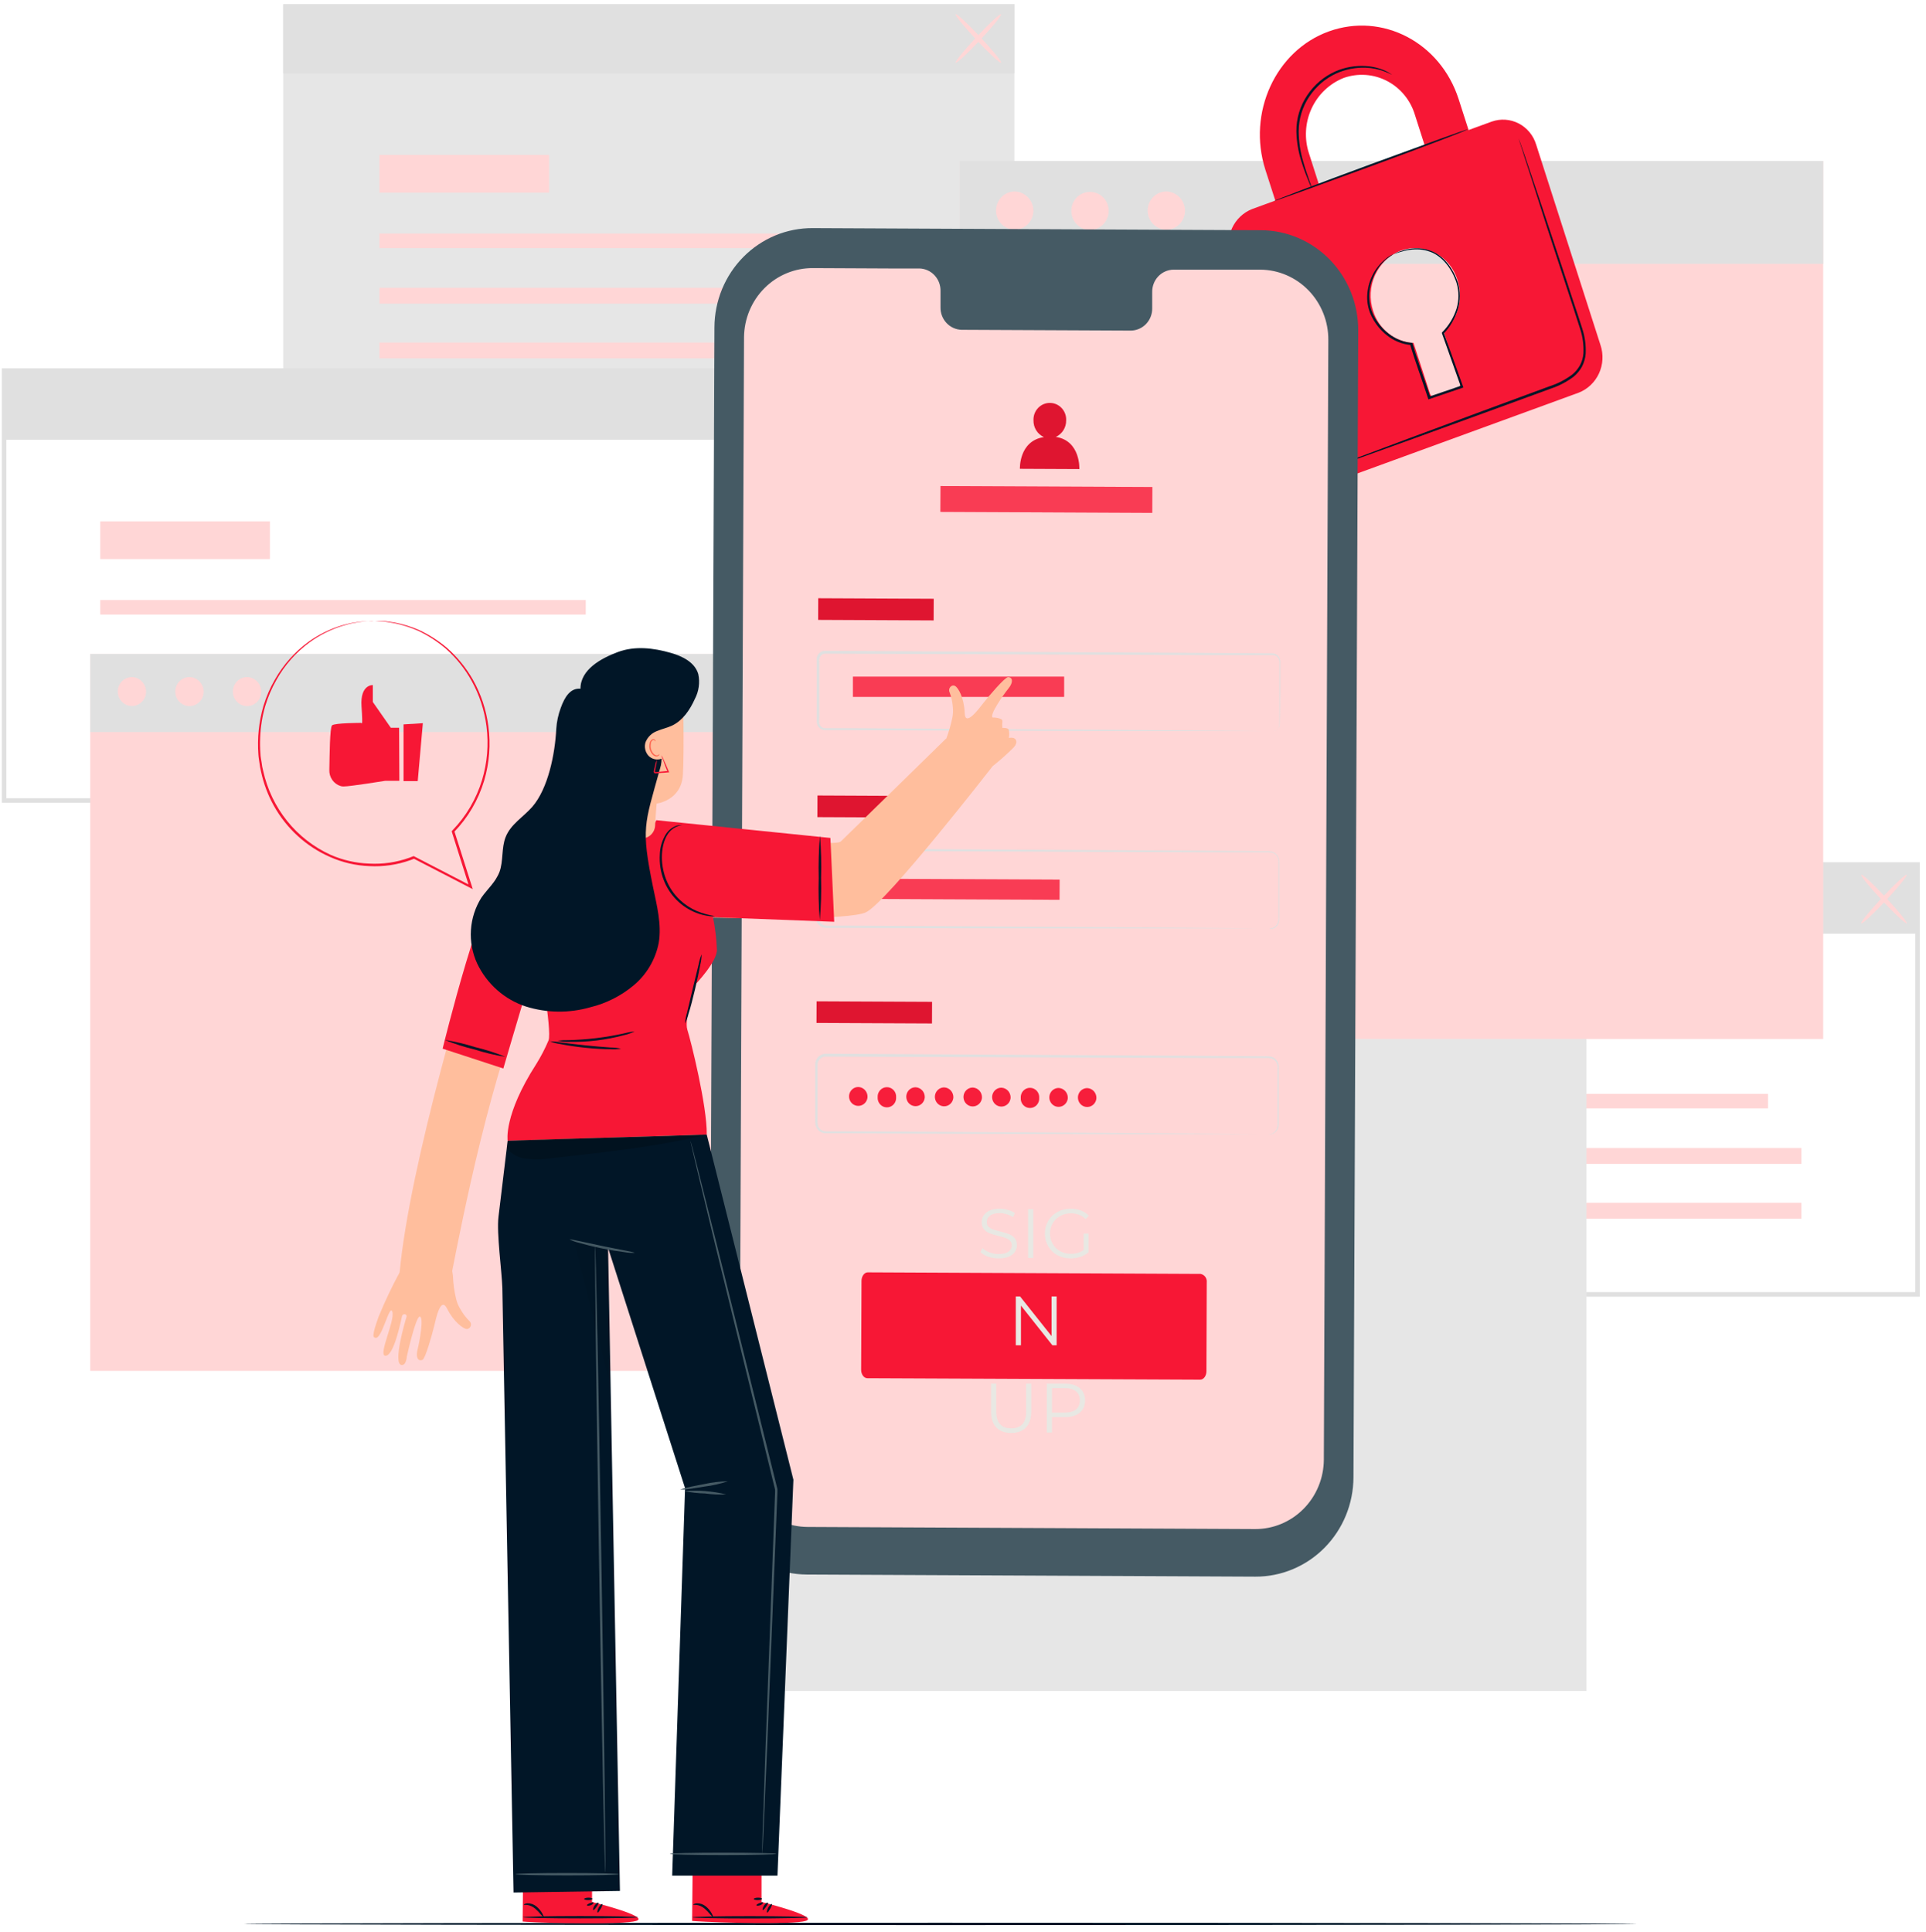 <svg width="331" height="332" viewBox="0 0 331 332" fill="none" xmlns="http://www.w3.org/2000/svg">
<path d="M329.93 222.863H203.479V148.194H329.93V222.863ZM204.251 222.076H329.158V148.981H204.251V222.076Z" fill="#E0E0E0"/>
<path d="M303.842 188.009H220.414V190.504H303.842V188.009Z" fill="#FFD6D6"/>
<path d="M309.591 197.315H220.414V200.039H309.591V197.315Z" fill="#FFD6D6"/>
<path d="M309.591 206.731H220.414V209.455H309.591V206.731Z" fill="#FFD6D6"/>
<path d="M249.571 174.49H220.414V180.97H249.571V174.49Z" fill="#FFD6D6"/>
<path d="M329.543 148.588H203.888V160.476H329.543V148.588Z" fill="#E0E0E0"/>
<path d="M319.875 158.697C319.713 158.539 321.334 156.548 323.486 154.249C325.639 151.95 327.529 150.21 327.684 150.359C327.838 150.509 326.225 152.509 324.073 154.816C321.92 157.122 320.03 158.854 319.875 158.697Z" fill="#FFD6D6"/>
<path d="M327.699 158.697C327.545 158.854 325.662 157.122 323.502 154.816C321.342 152.509 319.729 150.517 319.891 150.359C320.053 150.202 321.928 151.934 324.088 154.249C326.249 156.563 327.846 158.539 327.699 158.697Z" fill="#FFD6D6"/>
<path d="M174.329 0.722H48.674V74.612H174.329V0.722Z" fill="#E6E6E6"/>
<path d="M148.636 40.151H65.208V42.647H148.636V40.151Z" fill="#FFD6D6"/>
<path d="M154.384 49.457H65.208V52.181H154.384V49.457Z" fill="#FFD6D6"/>
<path d="M154.384 58.873H65.208V61.597H154.384V58.873Z" fill="#FFD6D6"/>
<path d="M94.365 26.633H65.208V33.112H94.365V26.633Z" fill="#FFD6D6"/>
<path d="M174.329 0.722H48.674V12.611H174.329V0.722Z" fill="#E0E0E0"/>
<path d="M164.238 10.776C164.076 10.627 165.696 8.627 167.849 6.328C170.001 4.029 171.892 2.289 172.046 2.446C172.2 2.604 170.588 4.596 168.435 6.895C166.282 9.194 164.392 10.918 164.238 10.776Z" fill="#FFD6D6"/>
<path d="M172.046 10.776C171.892 10.934 170.009 9.202 167.849 6.895C165.688 4.588 164.076 2.604 164.238 2.446C164.4 2.289 166.275 4.021 168.435 6.328C170.595 8.635 172.208 10.627 172.046 10.776Z" fill="#FFD6D6"/>
<path d="M126.74 137.983H0.312V63.306H126.74V137.983ZM1.084 137.195H125.968V64.093H1.084V137.195Z" fill="#E0E0E0"/>
<path d="M100.661 103.128H17.232V105.624H100.661V103.128Z" fill="#FFD6D6"/>
<path d="M106.409 112.434H17.232V115.158H106.409V112.434Z" fill="#FFD6D6"/>
<path d="M106.409 121.851H17.232V124.575H106.409V121.851Z" fill="#FFD6D6"/>
<path d="M46.389 89.61H17.232V96.09H46.389V89.61Z" fill="#FFD6D6"/>
<path d="M126.354 63.7H0.698V75.588H126.354V63.7Z" fill="#E0E0E0"/>
<path d="M272.649 155.091H124.278V290.635H272.649V155.091Z" fill="#E6E6E6"/>
<path d="M131.739 112.395H15.512V235.617H131.739V112.395Z" fill="#FFD6D6"/>
<path d="M131.739 112.395H15.512V125.819H131.739V112.395Z" fill="#E0E0E0"/>
<path d="M25.11 118.969C25.089 119.456 24.928 119.926 24.648 120.32C24.367 120.714 23.98 121.016 23.533 121.188C23.086 121.359 22.599 121.393 22.134 121.285C21.668 121.177 21.244 120.932 20.913 120.58C20.583 120.228 20.361 119.784 20.276 119.305C20.19 118.826 20.244 118.331 20.432 117.883C20.619 117.435 20.931 117.053 21.329 116.784C21.728 116.515 22.195 116.371 22.672 116.371C23.332 116.387 23.959 116.67 24.416 117.157C24.873 117.644 25.123 118.295 25.11 118.969Z" fill="#FFD6D6"/>
<path d="M35.01 118.969C34.99 119.458 34.83 119.93 34.549 120.327C34.268 120.724 33.879 121.028 33.431 121.201C32.982 121.374 32.493 121.409 32.025 121.301C31.558 121.192 31.131 120.946 30.799 120.593C30.468 120.239 30.245 119.794 30.159 119.312C30.074 118.831 30.129 118.334 30.318 117.884C30.507 117.434 30.821 117.051 31.222 116.782C31.622 116.513 32.092 116.37 32.572 116.371C33.232 116.387 33.859 116.67 34.316 117.157C34.773 117.644 35.022 118.295 35.01 118.969Z" fill="#FFD6D6"/>
<path d="M44.909 118.969C44.889 119.458 44.729 119.93 44.449 120.327C44.168 120.724 43.779 121.028 43.33 121.201C42.881 121.374 42.393 121.409 41.925 121.301C41.457 121.192 41.031 120.946 40.699 120.593C40.367 120.239 40.145 119.794 40.059 119.312C39.973 118.831 40.028 118.334 40.217 117.884C40.406 117.434 40.72 117.051 41.121 116.782C41.522 116.513 41.991 116.37 42.471 116.371C43.131 116.387 43.758 116.67 44.215 117.157C44.672 117.644 44.922 118.295 44.909 118.969Z" fill="#FFD6D6"/>
<path d="M313.333 27.672H164.963V178.569H313.333V27.672Z" fill="#FFD6D6"/>
<path d="M313.333 27.672H164.963V45.347H313.333V27.672Z" fill="#E0E0E0"/>
<path d="M177.601 36.333C177.574 36.975 177.362 37.595 176.992 38.116C176.623 38.637 176.111 39.036 175.521 39.263C174.932 39.49 174.29 39.535 173.675 39.393C173.06 39.25 172.5 38.927 172.064 38.463C171.628 37.998 171.335 37.414 171.221 36.781C171.108 36.148 171.179 35.496 171.426 34.904C171.674 34.312 172.085 33.808 172.611 33.453C173.137 33.098 173.753 32.908 174.383 32.908C175.254 32.928 176.082 33.3 176.685 33.942C177.288 34.584 177.617 35.444 177.601 36.333Z" fill="#FFD6D6"/>
<path d="M189.692 34.018C190.119 34.492 190.401 35.084 190.501 35.72C190.602 36.356 190.516 37.008 190.256 37.595C189.996 38.182 189.572 38.678 189.037 39.021C188.503 39.364 187.881 39.539 187.25 39.524C186.618 39.509 186.005 39.305 185.487 38.937C184.969 38.569 184.568 38.053 184.335 37.454C184.102 36.856 184.046 36.2 184.176 35.569C184.305 34.939 184.613 34.361 185.062 33.908C185.691 33.297 186.531 32.966 187.399 32.986C188.267 33.007 189.091 33.378 189.692 34.018Z" fill="#FFD6D6"/>
<path d="M203.664 36.333C203.637 36.975 203.425 37.595 203.056 38.116C202.686 38.637 202.175 39.036 201.585 39.263C200.995 39.49 200.353 39.535 199.738 39.393C199.124 39.25 198.563 38.927 198.127 38.463C197.691 37.998 197.398 37.414 197.285 36.781C197.172 36.148 197.243 35.496 197.49 34.904C197.737 34.312 198.149 33.808 198.675 33.453C199.2 33.098 199.817 32.908 200.447 32.908C201.318 32.928 202.146 33.3 202.749 33.942C203.352 34.584 203.681 35.444 203.664 36.333Z" fill="#FFD6D6"/>
<path d="M281.282 330.67C281.282 330.78 227.706 330.875 161.637 330.875C95.569 330.875 41.969 330.78 41.969 330.67C41.969 330.56 95.538 330.465 161.637 330.465C227.736 330.465 281.282 330.568 281.282 330.67Z" fill="#011627"/>
<path d="M256.36 20.901L252.387 22.35L250.682 17.051C247.549 7.281 237.565 2.092 228.392 5.391C219.218 8.69 214.334 19.405 217.466 29.176L219.171 34.474L215.183 35.931C213.661 36.533 212.426 37.71 211.734 39.217C211.041 40.725 210.944 42.446 211.464 44.025L222.52 78.501C222.75 79.282 223.131 80.009 223.641 80.637C224.151 81.265 224.779 81.782 225.489 82.157C226.198 82.532 226.975 82.758 227.772 82.821C228.568 82.884 229.37 82.783 230.128 82.524L271.305 67.495C272.847 66.894 274.099 65.706 274.8 64.182C275.501 62.658 275.595 60.916 275.063 59.322L263.999 24.846C263.763 24.067 263.377 23.344 262.861 22.721C262.346 22.098 261.713 21.587 261 21.218C260.288 20.85 259.509 20.633 258.712 20.578C257.915 20.523 257.115 20.633 256.36 20.901ZM224.974 26.412C224.129 23.872 224.281 21.096 225.397 18.668C226.513 16.238 228.507 14.345 230.961 13.382C232.173 12.959 233.456 12.79 234.733 12.883C236.01 12.977 237.256 13.333 238.396 13.929C239.536 14.525 240.547 15.349 241.368 16.352C242.189 17.355 242.803 18.517 243.175 19.767L244.872 25.066L226.671 31.711L224.974 26.412ZM248.12 57.007L250.944 65.81C250.996 65.986 250.979 66.176 250.897 66.34C250.815 66.505 250.675 66.63 250.504 66.691L246.546 68.132C246.389 68.177 246.22 68.157 246.077 68.078C245.933 67.999 245.825 67.866 245.775 67.707L242.928 58.944C241.358 58.857 239.852 58.282 238.611 57.297C237.37 56.312 236.453 54.964 235.984 53.433C235.313 51.409 235.435 49.198 236.325 47.264C237.215 45.33 238.804 43.822 240.76 43.056C241.725 42.72 242.747 42.585 243.764 42.66C244.782 42.735 245.774 43.018 246.682 43.493C247.59 43.967 248.395 44.624 249.049 45.422C249.703 46.221 250.193 47.146 250.489 48.142C250.985 49.698 251.026 51.367 250.607 52.946C250.188 54.525 249.326 55.944 248.128 57.031L248.12 57.007Z" fill="#F71735"/>
<path d="M252.21 22.255C252.21 22.366 244.841 25.192 235.675 28.554C226.509 31.916 219.033 34.616 218.994 34.538C218.956 34.459 226.363 31.609 235.536 28.239C244.71 24.869 252.171 22.153 252.21 22.255Z" fill="#011627"/>
<path d="M260.959 23.704C260.993 23.772 261.021 23.843 261.043 23.917C261.105 24.074 261.175 24.279 261.267 24.531C261.468 25.105 261.746 25.901 262.093 26.893L265.055 35.695C266.29 39.427 267.764 43.852 269.399 48.764C270.171 51.229 271.081 53.795 271.93 56.496C272.384 57.887 272.581 59.353 272.509 60.818C272.443 61.58 272.231 62.321 271.884 62.999C271.513 63.675 271.018 64.271 270.426 64.755C269.233 65.643 267.91 66.331 266.506 66.794L262.532 68.25L255.01 70.998L242.271 75.627L233.669 78.714L231.354 79.501L230.737 79.706C230.671 79.736 230.6 79.754 230.528 79.761C230.528 79.761 230.59 79.761 230.721 79.666L231.323 79.422L233.638 78.533L242.194 75.32L254.91 70.597L262.417 67.825L266.39 66.361C267.755 65.917 269.039 65.249 270.194 64.385C270.745 63.935 271.206 63.382 271.552 62.755C271.879 62.128 272.076 61.439 272.131 60.731C272.202 59.32 272.013 57.907 271.575 56.567C270.742 53.89 269.862 51.3 269.068 48.835C267.463 43.914 265.981 39.474 264.809 35.742C263.636 32.01 262.648 29.011 261.969 26.901C261.645 25.869 261.398 25.066 261.198 24.483L261.013 23.854C260.989 23.806 260.971 23.756 260.959 23.704Z" fill="#011627"/>
<path d="M239.232 12.847C239.232 12.847 238.824 12.642 238.067 12.327C236.99 11.905 235.85 11.671 234.696 11.635C232.985 11.575 231.283 11.903 229.711 12.595C227.801 13.457 226.167 14.852 224.997 16.618C223.82 18.38 223.188 20.462 223.184 22.594C223.2 24.342 223.46 26.078 223.956 27.751C224.357 29.184 224.774 30.325 225.051 31.121C225.215 31.524 225.349 31.94 225.452 32.365C225.233 31.987 225.05 31.589 224.905 31.176C224.588 30.388 224.133 29.27 223.686 27.83C223.136 26.139 222.837 24.375 222.798 22.594C222.778 20.381 223.424 18.215 224.65 16.39C225.86 14.559 227.561 13.121 229.549 12.249C231.17 11.553 232.925 11.245 234.68 11.351C235.859 11.412 237.018 11.693 238.098 12.178C238.387 12.314 238.666 12.472 238.932 12.65C239.041 12.699 239.143 12.766 239.232 12.847Z" fill="#011627"/>
<path d="M239.588 43.655C239.711 43.578 239.84 43.513 239.973 43.458C240.36 43.28 240.76 43.135 241.169 43.025C241.82 42.829 242.49 42.713 243.168 42.678C244.089 42.628 245.01 42.77 245.876 43.096C247.851 43.804 249.664 45.859 250.559 48.607C250.988 50.081 250.988 51.651 250.559 53.126C250.083 54.726 249.23 56.183 248.075 57.37L248.121 57.157C249.147 60.031 250.266 63.148 251.423 66.4L251.493 66.597L251.3 66.668L249.533 67.266L245.675 68.581L245.482 68.644L245.42 68.447C244.363 65.188 243.206 62.149 242.334 59.165L242.504 59.298C240.996 59.171 239.558 58.593 238.369 57.637C237.293 56.792 236.411 55.717 235.784 54.488C235.218 53.398 234.937 52.178 234.966 50.945C235.002 49.685 235.31 48.449 235.869 47.324C236.428 46.2 237.223 45.216 238.199 44.442C238.6 44.109 239.051 43.844 239.534 43.655C239.098 43.918 238.675 44.205 238.268 44.513C237.197 45.438 236.376 46.628 235.884 47.969C235.462 48.98 235.265 50.075 235.306 51.173C235.347 52.272 235.626 53.347 236.123 54.323C236.74 55.505 237.601 56.537 238.646 57.346C239.781 58.254 241.152 58.802 242.589 58.921H242.72L242.759 59.039C243.607 61.968 244.772 65.03 245.845 68.305L245.59 68.179L249.448 66.865L251.207 66.258L251.084 66.526C249.934 63.274 248.823 60.149 247.805 57.275V57.157L247.897 57.062C249.019 55.926 249.855 54.529 250.335 52.992C250.745 51.582 250.745 50.08 250.335 48.67C249.494 46.024 247.758 44.017 245.876 43.308C245.042 42.98 244.153 42.828 243.26 42.859C242.594 42.875 241.931 42.967 241.285 43.135C240.135 43.426 239.595 43.694 239.588 43.655Z" fill="#011627"/>
<path d="M215.739 270.984L138.668 270.622C134.217 270.597 129.958 268.77 126.826 265.543C123.694 262.316 121.946 257.953 121.964 253.411L122.782 56.26C122.791 54.009 123.235 51.783 124.087 49.708C124.94 47.633 126.185 45.75 127.752 44.166C129.318 42.582 131.175 41.329 133.216 40.478C135.257 39.627 137.443 39.195 139.648 39.206L216.711 39.568C221.162 39.591 225.422 41.416 228.555 44.641C231.689 47.867 233.439 52.23 233.423 56.771L232.605 253.915C232.596 256.166 232.153 258.393 231.3 260.469C230.448 262.544 229.203 264.429 227.636 266.014C226.07 267.599 224.214 268.853 222.172 269.706C220.131 270.559 217.945 270.993 215.739 270.984Z" fill="#455A64"/>
<path d="M216.595 46.347H201.658C201.171 46.356 200.69 46.464 200.243 46.663C199.796 46.861 199.392 47.148 199.054 47.506C198.716 47.865 198.45 48.287 198.272 48.75C198.094 49.213 198.007 49.708 198.016 50.205V52.969C198.026 53.465 197.939 53.959 197.76 54.422C197.582 54.885 197.316 55.307 196.978 55.664C196.64 56.022 196.236 56.308 195.789 56.506C195.342 56.704 194.862 56.81 194.375 56.819L165.256 56.685C164.271 56.658 163.337 56.233 162.658 55.504C161.98 54.775 161.613 53.801 161.637 52.795V50.032C161.662 49.028 161.296 48.055 160.619 47.326C159.943 46.597 159.01 46.171 158.027 46.142H152.772L139.694 46.08C136.584 46.061 133.593 47.3 131.376 49.527C129.159 51.754 127.897 54.786 127.866 57.96L127.095 250.395C127.088 251.97 127.385 253.531 127.969 254.988C128.553 256.446 129.412 257.772 130.498 258.89C131.585 260.009 132.876 260.898 134.299 261.508C135.722 262.117 137.249 262.434 138.792 262.441L215.7 262.804C217.245 262.811 218.775 262.508 220.204 261.911C221.634 261.315 222.934 260.437 224.031 259.328C225.128 258.219 226 256.9 226.597 255.448C227.195 253.995 227.506 252.436 227.513 250.86L228.284 58.425C228.303 55.242 227.082 52.181 224.89 49.917C222.698 47.652 219.715 46.368 216.595 46.347Z" fill="#FFD6D6"/>
<path d="M206.249 237.129L149.061 236.877C148.467 236.877 147.988 236.216 147.996 235.413L148.058 220.147C148.058 219.36 148.544 218.682 149.138 218.682L206.326 218.95C206.655 219.008 206.95 219.194 207.148 219.468C207.346 219.742 207.433 220.084 207.391 220.422L207.337 235.673C207.337 236.484 206.843 237.137 206.249 237.129Z" fill="#F71735"/>
<path d="M171.628 216.29C171.004 216.29 170.404 216.19 169.828 215.99C169.26 215.79 168.82 215.526 168.508 215.198L168.856 214.514C169.16 214.818 169.564 215.066 170.068 215.258C170.572 215.442 171.092 215.534 171.628 215.534C172.38 215.534 172.944 215.398 173.32 215.126C173.696 214.846 173.884 214.486 173.884 214.046C173.884 213.71 173.78 213.442 173.572 213.242C173.372 213.042 173.124 212.89 172.828 212.786C172.532 212.674 172.12 212.554 171.592 212.426C170.96 212.266 170.456 212.114 170.08 211.97C169.704 211.818 169.38 211.59 169.108 211.286C168.844 210.982 168.712 210.57 168.712 210.05C168.712 209.626 168.824 209.242 169.048 208.898C169.272 208.546 169.616 208.266 170.08 208.058C170.544 207.85 171.12 207.746 171.808 207.746C172.288 207.746 172.756 207.814 173.212 207.95C173.676 208.078 174.076 208.258 174.412 208.49L174.112 209.198C173.76 208.966 173.384 208.794 172.984 208.682C172.584 208.562 172.192 208.502 171.808 208.502C171.072 208.502 170.516 208.646 170.14 208.934C169.772 209.214 169.588 209.578 169.588 210.026C169.588 210.362 169.688 210.634 169.888 210.842C170.096 211.042 170.352 211.198 170.656 211.31C170.968 211.414 171.384 211.53 171.904 211.658C172.52 211.81 173.016 211.962 173.392 212.114C173.776 212.258 174.1 212.482 174.364 212.786C174.628 213.082 174.76 213.486 174.76 213.998C174.76 214.422 174.644 214.81 174.412 215.162C174.188 215.506 173.84 215.782 173.368 215.99C172.896 216.19 172.316 216.29 171.628 216.29ZM176.694 207.818H177.582V216.218H176.694V207.818ZM186.232 212.018H187.084V215.222C186.692 215.566 186.228 215.83 185.692 216.014C185.156 216.198 184.592 216.29 184 216.29C183.16 216.29 182.404 216.106 181.732 215.738C181.06 215.37 180.532 214.862 180.148 214.214C179.764 213.558 179.572 212.826 179.572 212.018C179.572 211.21 179.764 210.482 180.148 209.834C180.532 209.178 181.06 208.666 181.732 208.298C182.404 207.93 183.164 207.746 184.012 207.746C184.652 207.746 185.24 207.85 185.776 208.058C186.312 208.258 186.764 208.558 187.132 208.958L186.58 209.522C185.916 208.866 185.072 208.538 184.048 208.538C183.368 208.538 182.752 208.69 182.2 208.994C181.656 209.29 181.228 209.706 180.916 210.242C180.604 210.77 180.448 211.362 180.448 212.018C180.448 212.674 180.604 213.266 180.916 213.794C181.228 214.322 181.656 214.738 182.2 215.042C182.744 215.346 183.356 215.498 184.036 215.498C184.9 215.498 185.632 215.282 186.232 214.85V212.018ZM181.593 222.818V231.218H180.861L175.461 224.402V231.218H174.573V222.818H175.305L180.717 229.634V222.818H181.593ZM173.78 246.29C172.692 246.29 171.844 245.978 171.236 245.354C170.628 244.73 170.324 243.822 170.324 242.63V237.818H171.212V242.594C171.212 243.57 171.432 244.298 171.872 244.778C172.312 245.258 172.948 245.498 173.78 245.498C174.62 245.498 175.26 245.258 175.7 244.778C176.14 244.298 176.36 243.57 176.36 242.594V237.818H177.224V242.63C177.224 243.822 176.92 244.73 176.312 245.354C175.712 245.978 174.868 246.29 173.78 246.29ZM183.044 237.818C184.116 237.818 184.956 238.074 185.564 238.586C186.172 239.098 186.476 239.802 186.476 240.698C186.476 241.594 186.172 242.298 185.564 242.81C184.956 243.314 184.116 243.566 183.044 243.566H180.788V246.218H179.9V237.818H183.044ZM183.02 242.786C183.852 242.786 184.488 242.606 184.928 242.246C185.368 241.878 185.588 241.362 185.588 240.698C185.588 240.018 185.368 239.498 184.928 239.138C184.488 238.77 183.852 238.586 183.02 238.586H180.788V242.786H183.02Z" fill="#E8E8E3"/>
<path d="M160.467 102.916L140.623 102.824L140.607 106.54L160.451 106.632L160.467 102.916Z" fill="#F71735"/>
<path opacity="0.1" d="M160.467 102.916L140.623 102.824L140.607 106.54L160.451 106.632L160.467 102.916Z" fill="black"/>
<path d="M218.64 125.732C218.796 125.716 218.949 125.679 219.095 125.622C219.309 125.537 219.494 125.392 219.631 125.204C219.767 125.016 219.849 124.792 219.867 124.559C219.867 123.307 219.867 121.481 219.867 119.134C219.867 117.961 219.867 116.646 219.867 115.198C219.867 114.844 219.867 114.473 219.867 114.103C219.917 113.744 219.84 113.379 219.651 113.072C219.544 112.925 219.406 112.805 219.247 112.722C219.088 112.638 218.912 112.594 218.733 112.592H217.529H206.38L141.847 112.348C141.682 112.345 141.518 112.383 141.371 112.458C141.223 112.534 141.095 112.644 140.998 112.781C140.812 113.089 140.741 113.455 140.798 113.812C140.798 114.599 140.798 115.387 140.798 116.174C140.798 117.749 140.798 119.323 140.798 120.898C140.798 121.685 140.798 122.473 140.798 123.26C140.766 123.627 140.766 123.995 140.798 124.362C140.838 124.519 140.913 124.665 141.018 124.788C141.122 124.911 141.253 125.007 141.399 125.071C141.551 125.132 141.714 125.162 141.878 125.157H145.805L162.941 125.252L191.952 125.433L211.511 125.59L216.827 125.653H218.208C218.524 125.653 218.679 125.653 218.679 125.653H218.208H216.827H211.511H191.952L162.941 125.559L145.805 125.488H141.878C141.662 125.497 141.446 125.459 141.245 125.378C141.042 125.289 140.861 125.155 140.717 124.984C140.572 124.814 140.468 124.612 140.412 124.394C140.367 124.187 140.352 123.975 140.366 123.764V123.181C140.366 122.394 140.366 121.607 140.366 120.819C140.366 119.245 140.366 117.67 140.366 116.095C140.366 115.308 140.366 114.521 140.366 113.733C140.351 113.524 140.351 113.313 140.366 113.104C140.394 112.872 140.482 112.652 140.62 112.466C140.753 112.276 140.929 112.121 141.134 112.016C141.338 111.91 141.564 111.857 141.793 111.86L206.326 112.222L217.475 112.301H218.679C218.891 112.301 219.099 112.353 219.287 112.453C219.476 112.553 219.637 112.698 219.759 112.875C219.976 113.218 220.064 113.629 220.006 114.033C220.006 114.403 220.006 114.773 220.006 115.127C220.006 116.56 220.006 117.875 220.006 119.064C220.006 121.425 219.952 123.236 219.936 124.496C219.917 124.738 219.831 124.97 219.687 125.164C219.544 125.358 219.349 125.506 219.126 125.59C218.98 125.683 218.812 125.732 218.64 125.732Z" fill="#E0E0E0"/>
<path d="M182.878 116.3H146.584V119.772H182.878V116.3Z" fill="#F71735"/>
<path opacity="0.2" d="M182.878 116.3H146.584V119.772H182.878V116.3Z" fill="#FFD6D6"/>
<path d="M160.333 136.817L140.488 136.725L140.472 140.441L160.316 140.533L160.333 136.817Z" fill="#F71735"/>
<path opacity="0.1" d="M160.333 136.817L140.488 136.725L140.472 140.441L160.316 140.533L160.333 136.817Z" fill="black"/>
<path d="M218.138 159.634C218.294 159.614 218.449 159.585 218.601 159.547C218.817 159.477 219.015 159.361 219.183 159.206C219.35 159.051 219.484 158.862 219.573 158.65C219.695 158.332 219.742 157.99 219.712 157.65C219.712 157.272 219.712 156.863 219.712 156.406C219.712 155.493 219.712 154.453 219.712 153.257V148.257C219.749 147.895 219.671 147.531 219.489 147.218C219.298 146.897 218.999 146.659 218.648 146.549C218.263 146.479 217.872 146.458 217.482 146.486H206.38L142.071 146.242C141.725 146.243 141.391 146.371 141.131 146.605C140.871 146.838 140.703 147.159 140.659 147.509C140.659 148.257 140.659 149.084 140.659 149.871C140.659 151.446 140.659 153.02 140.659 154.595C140.659 155.382 140.659 156.17 140.659 156.957C140.63 157.325 140.645 157.695 140.705 158.059C140.801 158.378 141 158.656 141.268 158.847C141.553 159.031 141.888 159.119 142.225 159.099H143.297H145.527L162.602 159.185L191.512 159.366L211.001 159.524L216.302 159.587H217.683H218.146H217.683H216.302H211.001H191.512L162.586 159.555L145.512 159.492H142.155C141.738 159.517 141.324 159.404 140.975 159.169C140.624 158.921 140.368 158.557 140.25 158.138C140.181 157.738 140.16 157.331 140.188 156.926C140.188 156.138 140.188 155.351 140.188 154.564C140.188 152.989 140.188 151.414 140.188 149.84C140.188 149.052 140.188 148.265 140.188 147.478C140.244 147.028 140.459 146.614 140.793 146.314C141.127 146.014 141.556 145.848 142.001 145.848L206.31 146.21L217.413 146.297C217.826 146.271 218.241 146.3 218.648 146.383C219.048 146.517 219.386 146.798 219.597 147.171C219.796 147.517 219.883 147.92 219.843 148.32C219.843 148.69 219.843 149.052 219.843 149.415C219.843 150.84 219.843 152.147 219.843 153.351C219.843 154.556 219.843 155.571 219.843 156.5C219.843 156.949 219.843 157.366 219.843 157.752C219.871 158.104 219.816 158.458 219.681 158.784C219.581 159.001 219.436 159.193 219.257 159.348C219.077 159.503 218.866 159.617 218.64 159.681C218.471 159.695 218.301 159.679 218.138 159.634Z" fill="#E0E0E0"/>
<path d="M160.183 172.19L140.339 172.098L140.322 175.814L160.167 175.906L160.183 172.19Z" fill="#F71735"/>
<path opacity="0.1" d="M160.183 172.19L140.339 172.098L140.322 175.814L160.167 175.906L160.183 172.19Z" fill="black"/>
<path d="M217.985 194.992C218.141 194.973 218.295 194.944 218.448 194.906C218.662 194.836 218.86 194.721 219.028 194.567C219.195 194.414 219.329 194.226 219.42 194.016C219.541 193.698 219.588 193.356 219.559 193.016C219.559 192.63 219.559 192.229 219.559 191.764C219.559 190.859 219.559 189.812 219.559 188.615V183.615C219.596 183.253 219.517 182.889 219.335 182.576C219.14 182.261 218.842 182.027 218.494 181.915C218.11 181.842 217.719 181.818 217.329 181.844H206.226L141.917 181.6C141.571 181.601 141.237 181.73 140.978 181.963C140.718 182.196 140.55 182.517 140.505 182.867C140.505 183.655 140.505 184.442 140.505 185.229C140.505 186.804 140.505 188.379 140.505 189.953C140.505 190.741 140.505 191.528 140.505 192.315C140.476 192.681 140.492 193.048 140.551 193.41C140.644 193.731 140.843 194.009 141.115 194.197C141.398 194.386 141.734 194.474 142.071 194.449H145.428L162.502 194.543L191.412 194.724L210.902 194.882L216.203 194.945H217.584C217.892 194.945 218.047 194.945 218.047 194.945C218.047 194.945 217.892 194.945 217.584 194.945H216.203H210.902H191.412L162.502 194.858L145.428 194.787H142.071C141.654 194.816 141.239 194.703 140.891 194.465C140.54 194.216 140.284 193.852 140.166 193.433C140.097 193.033 140.076 192.626 140.104 192.221C140.104 191.433 140.104 190.646 140.104 189.859C140.104 188.284 140.104 186.71 140.104 185.135C140.104 184.348 140.104 183.56 140.104 182.734C140.159 182.284 140.372 181.87 140.705 181.57C141.037 181.27 141.466 181.104 141.909 181.104L206.219 181.466L217.321 181.553C217.735 181.527 218.15 181.556 218.556 181.639C218.957 181.773 219.295 182.053 219.505 182.427C219.704 182.773 219.791 183.176 219.752 183.576C219.752 183.946 219.752 184.316 219.752 184.67C219.752 186.095 219.752 187.402 219.752 188.607C219.752 189.812 219.752 190.827 219.752 191.756C219.752 192.205 219.752 192.622 219.752 193.008C219.781 193.36 219.726 193.714 219.59 194.039C219.49 194.257 219.345 194.449 219.165 194.604C218.985 194.759 218.775 194.873 218.548 194.937C218.367 195 218.174 195.019 217.985 194.992Z" fill="#E0E0E0"/>
<path d="M182.104 151.184L145.811 151.016L145.795 154.488L182.089 154.656L182.104 151.184Z" fill="#F71735"/>
<path opacity="0.2" d="M182.104 151.184L145.811 151.016L145.795 154.488L182.089 154.656L182.104 151.184Z" fill="#FFD6D6"/>
<path d="M149.092 188.568C149.069 188.884 148.955 189.187 148.765 189.439C148.576 189.69 148.317 189.88 148.023 189.983C147.729 190.086 147.411 190.099 147.11 190.02C146.809 189.94 146.537 189.773 146.328 189.537C146.119 189.302 145.983 189.009 145.935 188.695C145.888 188.381 145.932 188.06 146.062 187.772C146.192 187.483 146.402 187.24 146.667 187.072C146.931 186.904 147.237 186.819 147.548 186.828C147.978 186.852 148.381 187.048 148.67 187.374C148.959 187.7 149.11 188.129 149.092 188.568Z" fill="#F71735"/>
<path d="M154.006 188.591C154.021 188.813 153.991 189.036 153.919 189.246C153.846 189.455 153.732 189.648 153.583 189.81C153.434 189.973 153.254 190.103 153.054 190.192C152.854 190.28 152.638 190.326 152.42 190.326C152.202 190.326 151.987 190.28 151.787 190.192C151.587 190.103 151.407 189.973 151.258 189.81C151.109 189.648 150.995 189.455 150.922 189.246C150.849 189.036 150.82 188.813 150.835 188.591C150.82 188.369 150.849 188.147 150.922 187.937C150.995 187.727 151.109 187.535 151.258 187.372C151.407 187.209 151.587 187.08 151.787 186.991C151.987 186.902 152.202 186.857 152.42 186.857C152.638 186.857 152.854 186.902 153.054 186.991C153.254 187.08 153.434 187.209 153.583 187.372C153.732 187.535 153.846 187.727 153.919 187.937C153.991 188.147 154.021 188.369 154.006 188.591Z" fill="#F71735"/>
<path d="M158.929 188.615C158.907 188.932 158.793 189.235 158.603 189.486C158.413 189.738 158.155 189.927 157.861 190.03C157.567 190.133 157.249 190.146 156.948 190.067C156.647 189.988 156.375 189.82 156.166 189.585C155.957 189.349 155.821 189.056 155.773 188.742C155.726 188.429 155.77 188.107 155.9 187.819C156.03 187.53 156.24 187.287 156.504 187.119C156.769 186.952 157.075 186.867 157.386 186.875C157.815 186.901 158.217 187.098 158.506 187.424C158.794 187.749 158.946 188.177 158.929 188.615Z" fill="#F71735"/>
<path d="M163.845 188.638C163.822 188.955 163.708 189.258 163.518 189.51C163.329 189.761 163.07 189.95 162.776 190.054C162.482 190.157 162.164 190.17 161.863 190.09C161.562 190.011 161.29 189.844 161.081 189.608C160.872 189.373 160.736 189.08 160.688 188.766C160.641 188.452 160.685 188.131 160.815 187.842C160.945 187.554 161.155 187.311 161.419 187.143C161.684 186.975 161.99 186.89 162.301 186.899C162.731 186.925 163.132 187.122 163.421 187.447C163.709 187.772 163.861 188.2 163.845 188.638Z" fill="#F71735"/>
<path d="M168.759 188.654C168.738 188.971 168.626 189.275 168.437 189.528C168.247 189.781 167.99 189.971 167.695 190.075C167.401 190.18 167.083 190.194 166.782 190.115C166.48 190.037 166.207 189.87 165.997 189.634C165.788 189.399 165.651 189.106 165.603 188.792C165.555 188.478 165.599 188.157 165.729 187.868C165.858 187.579 166.069 187.335 166.333 187.167C166.598 186.999 166.905 186.914 167.216 186.922C167.644 186.949 168.044 187.145 168.333 187.468C168.621 187.792 168.774 188.217 168.759 188.654Z" fill="#F71735"/>
<path d="M173.681 188.678C173.66 188.993 173.549 189.296 173.362 189.548C173.174 189.8 172.919 189.99 172.627 190.096C172.335 190.202 172.019 190.218 171.718 190.143C171.417 190.068 171.144 189.905 170.932 189.673C170.721 189.442 170.581 189.153 170.529 188.841C170.476 188.529 170.515 188.209 170.639 187.919C170.763 187.629 170.967 187.382 171.226 187.21C171.486 187.037 171.789 186.945 172.099 186.946C172.534 186.962 172.944 187.154 173.241 187.478C173.537 187.803 173.696 188.234 173.681 188.678Z" fill="#F71735"/>
<path d="M178.596 188.701C178.611 188.923 178.581 189.146 178.509 189.356C178.436 189.566 178.321 189.758 178.173 189.921C178.024 190.083 177.844 190.213 177.644 190.302C177.444 190.39 177.228 190.436 177.01 190.436C176.792 190.436 176.577 190.39 176.377 190.302C176.177 190.213 175.997 190.083 175.848 189.921C175.699 189.758 175.585 189.566 175.512 189.356C175.439 189.146 175.41 188.923 175.425 188.701C175.41 188.479 175.439 188.257 175.512 188.047C175.585 187.837 175.699 187.645 175.848 187.482C175.997 187.32 176.177 187.19 176.377 187.101C176.577 187.012 176.792 186.967 177.01 186.967C177.228 186.967 177.444 187.012 177.644 187.101C177.844 187.19 178.024 187.32 178.173 187.482C178.321 187.645 178.436 187.837 178.509 188.047C178.581 188.257 178.611 188.479 178.596 188.701Z" fill="#F71735"/>
<path d="M183.511 188.725C183.49 189.041 183.379 189.343 183.192 189.595C183.004 189.847 182.749 190.038 182.457 190.143C182.165 190.249 181.849 190.266 181.548 190.19C181.247 190.115 180.974 189.952 180.763 189.721C180.551 189.489 180.411 189.2 180.359 188.888C180.306 188.576 180.345 188.256 180.469 187.966C180.593 187.676 180.797 187.43 181.057 187.257C181.316 187.084 181.619 186.992 181.929 186.993C182.364 187.01 182.774 187.201 183.071 187.526C183.367 187.85 183.526 188.282 183.511 188.725Z" fill="#F71735"/>
<path d="M188.426 188.749C188.405 189.066 188.293 189.37 188.104 189.622C187.914 189.875 187.657 190.065 187.363 190.17C187.068 190.274 186.75 190.288 186.449 190.21C186.147 190.131 185.874 189.964 185.664 189.729C185.455 189.494 185.318 189.201 185.27 188.887C185.222 188.573 185.266 188.251 185.396 187.962C185.525 187.673 185.736 187.429 186 187.261C186.265 187.093 186.572 187.008 186.883 187.017C187.311 187.043 187.711 187.239 188 187.562C188.288 187.886 188.441 188.312 188.426 188.749Z" fill="#F71735"/>
<g opacity="0.2">
<path opacity="0.2" d="M149.092 188.568C149.069 188.884 148.955 189.187 148.765 189.439C148.576 189.69 148.317 189.88 148.023 189.983C147.729 190.086 147.411 190.099 147.11 190.02C146.809 189.94 146.537 189.773 146.328 189.537C146.119 189.302 145.983 189.009 145.935 188.695C145.888 188.381 145.932 188.06 146.062 187.772C146.192 187.483 146.402 187.24 146.667 187.072C146.931 186.904 147.237 186.819 147.548 186.828C147.978 186.852 148.381 187.048 148.67 187.374C148.959 187.7 149.11 188.129 149.092 188.568Z" fill="#FFD6D6"/>
<path opacity="0.2" d="M154.006 188.591C154.021 188.813 153.991 189.036 153.919 189.246C153.846 189.455 153.732 189.648 153.583 189.81C153.434 189.973 153.254 190.103 153.054 190.192C152.854 190.28 152.638 190.326 152.42 190.326C152.202 190.326 151.987 190.28 151.787 190.192C151.587 190.103 151.407 189.973 151.258 189.81C151.109 189.648 150.995 189.455 150.922 189.246C150.849 189.036 150.82 188.813 150.835 188.591C150.82 188.369 150.849 188.147 150.922 187.937C150.995 187.727 151.109 187.535 151.258 187.372C151.407 187.209 151.587 187.08 151.787 186.991C151.987 186.902 152.202 186.857 152.42 186.857C152.638 186.857 152.854 186.902 153.054 186.991C153.254 187.08 153.434 187.209 153.583 187.372C153.732 187.535 153.846 187.727 153.919 187.937C153.991 188.147 154.021 188.369 154.006 188.591Z" fill="#FFD6D6"/>
<path opacity="0.2" d="M158.928 188.615C158.906 188.932 158.792 189.235 158.602 189.486C158.412 189.738 158.154 189.927 157.86 190.03C157.566 190.133 157.248 190.146 156.947 190.067C156.646 189.988 156.374 189.82 156.165 189.585C155.956 189.349 155.82 189.056 155.772 188.742C155.725 188.429 155.769 188.107 155.899 187.819C156.029 187.53 156.239 187.287 156.503 187.119C156.768 186.952 157.074 186.867 157.385 186.875C157.814 186.901 158.216 187.098 158.505 187.424C158.793 187.749 158.945 188.177 158.928 188.615Z" fill="#FFD6D6"/>
<path opacity="0.2" d="M163.845 188.639C163.822 188.955 163.708 189.258 163.518 189.51C163.329 189.761 163.07 189.95 162.776 190.054C162.482 190.157 162.164 190.17 161.863 190.09C161.562 190.011 161.29 189.844 161.081 189.608C160.872 189.373 160.736 189.08 160.688 188.766C160.641 188.452 160.685 188.131 160.815 187.843C160.945 187.554 161.155 187.311 161.419 187.143C161.684 186.975 161.99 186.89 162.301 186.899C162.731 186.925 163.132 187.122 163.421 187.447C163.709 187.773 163.861 188.2 163.845 188.639Z" fill="#FFD6D6"/>
<path opacity="0.2" d="M168.758 188.654C168.737 188.971 168.625 189.275 168.436 189.528C168.247 189.781 167.989 189.971 167.695 190.075C167.4 190.18 167.082 190.194 166.781 190.115C166.479 190.037 166.206 189.87 165.996 189.634C165.787 189.399 165.65 189.106 165.602 188.792C165.554 188.478 165.598 188.157 165.728 187.868C165.857 187.579 166.068 187.335 166.332 187.167C166.597 186.999 166.904 186.914 167.215 186.922C167.643 186.949 168.043 187.145 168.332 187.468C168.62 187.792 168.773 188.217 168.758 188.654Z" fill="#FFD6D6"/>
<path opacity="0.2" d="M173.681 188.678C173.66 188.993 173.549 189.296 173.362 189.548C173.174 189.8 172.919 189.99 172.627 190.096C172.335 190.202 172.019 190.218 171.718 190.143C171.417 190.068 171.144 189.905 170.932 189.673C170.721 189.442 170.581 189.153 170.529 188.841C170.476 188.529 170.515 188.209 170.639 187.919C170.763 187.629 170.967 187.382 171.226 187.21C171.486 187.037 171.789 186.945 172.099 186.946C172.534 186.962 172.944 187.154 173.241 187.478C173.537 187.803 173.696 188.234 173.681 188.678Z" fill="#FFD6D6"/>
<path opacity="0.2" d="M178.596 188.702C178.611 188.923 178.581 189.146 178.509 189.356C178.436 189.566 178.321 189.758 178.173 189.921C178.024 190.083 177.844 190.213 177.644 190.302C177.444 190.391 177.228 190.436 177.01 190.436C176.792 190.436 176.577 190.391 176.377 190.302C176.177 190.213 175.997 190.083 175.848 189.921C175.699 189.758 175.585 189.566 175.512 189.356C175.439 189.146 175.41 188.923 175.425 188.702C175.41 188.48 175.439 188.257 175.512 188.047C175.585 187.837 175.699 187.645 175.848 187.482C175.997 187.32 176.177 187.19 176.377 187.101C176.577 187.013 176.792 186.967 177.01 186.967C177.228 186.967 177.444 187.013 177.644 187.101C177.844 187.19 178.024 187.32 178.173 187.482C178.321 187.645 178.436 187.837 178.509 188.047C178.581 188.257 178.611 188.48 178.596 188.702Z" fill="#FFD6D6"/>
<path opacity="0.2" d="M183.511 188.725C183.49 189.041 183.379 189.343 183.192 189.595C183.004 189.847 182.749 190.038 182.457 190.143C182.165 190.249 181.849 190.266 181.548 190.19C181.247 190.115 180.974 189.952 180.763 189.721C180.551 189.489 180.411 189.2 180.359 188.888C180.306 188.576 180.345 188.256 180.469 187.966C180.593 187.676 180.797 187.43 181.057 187.257C181.316 187.084 181.619 186.992 181.929 186.993C182.364 187.01 182.774 187.201 183.071 187.526C183.367 187.85 183.526 188.282 183.511 188.725Z" fill="#FFD6D6"/>
<path opacity="0.2" d="M188.426 188.749C188.405 189.066 188.293 189.37 188.104 189.622C187.914 189.875 187.657 190.065 187.363 190.17C187.068 190.274 186.75 190.288 186.449 190.21C186.147 190.131 185.874 189.964 185.664 189.729C185.455 189.494 185.318 189.201 185.27 188.887C185.222 188.573 185.266 188.251 185.396 187.962C185.525 187.673 185.736 187.429 186 187.261C186.265 187.093 186.572 187.008 186.883 187.017C187.311 187.043 187.711 187.239 188 187.563C188.288 187.886 188.441 188.312 188.426 188.749Z" fill="#FFD6D6"/>
</g>
<path d="M181.443 75.092C181.979 74.851 182.434 74.455 182.751 73.952C183.068 73.45 183.233 72.863 183.226 72.266C183.246 71.877 183.188 71.489 183.056 71.124C182.924 70.759 182.721 70.425 182.458 70.143C182.196 69.861 181.88 69.636 181.53 69.482C181.18 69.329 180.802 69.25 180.421 69.25C180.04 69.25 179.663 69.329 179.312 69.482C178.962 69.636 178.646 69.861 178.384 70.143C178.121 70.425 177.918 70.759 177.786 71.124C177.654 71.489 177.596 71.877 177.616 72.266C177.605 72.869 177.768 73.463 178.087 73.971C178.406 74.48 178.865 74.881 179.406 75.124C175.086 75.785 175.279 80.572 175.279 80.572L185.494 80.619C185.494 80.619 185.733 75.746 181.443 75.092Z" fill="#F71735"/>
<path opacity="0.1" d="M181.443 75.092C181.979 74.851 182.434 74.455 182.751 73.952C183.068 73.45 183.233 72.863 183.226 72.266C183.246 71.877 183.188 71.489 183.056 71.124C182.924 70.759 182.721 70.425 182.458 70.143C182.196 69.861 181.88 69.636 181.53 69.482C181.18 69.329 180.802 69.25 180.421 69.25C180.04 69.25 179.663 69.329 179.312 69.482C178.962 69.636 178.646 69.861 178.384 70.143C178.121 70.425 177.918 70.759 177.786 71.124C177.654 71.489 177.596 71.877 177.616 72.266C177.605 72.869 177.768 73.463 178.087 73.971C178.406 74.48 178.865 74.881 179.406 75.124C175.086 75.785 175.279 80.572 175.279 80.572L185.494 80.619C185.494 80.619 185.733 75.746 181.443 75.092Z" fill="black"/>
<path d="M198.043 83.706L161.634 83.538L161.614 87.978L198.023 88.147L198.043 83.706Z" fill="#F71735"/>
<path opacity="0.2" d="M198.043 83.706L161.634 83.538L161.614 87.978L198.023 88.147L198.043 83.706Z" fill="#FFD6D6"/>
<path d="M64.19 106.718H63.828L62.778 106.797C62.21 106.832 61.646 106.908 61.089 107.026C60.728 107.077 60.37 107.148 60.016 107.238L58.82 107.577C56.785 108.214 54.864 109.184 53.134 110.45C50.847 112.144 48.938 114.312 47.532 116.812C46.706 118.253 46.048 119.788 45.572 121.386C45.073 123.123 44.785 124.916 44.716 126.724C44.67 127.674 44.686 128.626 44.762 129.574C44.762 130.054 44.894 130.535 44.955 131.023C45.007 131.515 45.097 132.002 45.225 132.479C45.919 135.639 47.327 138.589 49.336 141.094C51.346 143.6 53.901 145.592 56.799 146.911C58.896 147.834 61.144 148.35 63.426 148.43C65.784 148.563 68.144 148.217 70.37 147.415L71.049 147.155H71.142L71.219 147.202L80.948 152.241L80.663 152.493C79.621 149.202 78.618 146.013 77.646 142.951V142.833L77.731 142.746C80.091 140.32 81.843 137.349 82.839 134.085C83.74 131.102 84.003 127.955 83.61 124.858C83.26 122.106 82.393 119.449 81.056 117.032C79.904 114.956 78.417 113.093 76.659 111.521C75.208 110.277 73.602 109.234 71.883 108.419C70.582 107.847 69.227 107.411 67.84 107.12L66.296 106.86L65.178 106.774L64.499 106.726H64.267C64.344 106.718 64.422 106.718 64.499 106.726H65.186L66.304 106.774L67.847 107.002C69.252 107.272 70.625 107.691 71.944 108.254C73.693 109.059 75.328 110.099 76.805 111.348C78.596 112.913 80.114 114.776 81.296 116.859C82.671 119.302 83.564 121.995 83.927 124.787C84.352 127.932 84.108 131.133 83.209 134.172C82.207 137.504 80.428 140.538 78.024 143.014L78.07 142.809C79.043 145.872 80.053 149.06 81.103 152.343L81.249 152.824L80.809 152.595L71.08 147.564H71.25L70.555 147.824C68.286 148.639 65.883 148.992 63.48 148.863C61.148 148.773 58.854 148.239 56.714 147.289C52.632 145.505 49.236 142.405 47.046 138.463C46.038 136.643 45.303 134.679 44.863 132.637C44.742 132.147 44.652 131.65 44.593 131.149C44.531 130.653 44.431 130.165 44.407 129.677C44.199 126.875 44.489 124.058 45.264 121.362C45.751 119.743 46.427 118.188 47.278 116.733C48.718 114.21 50.666 112.028 52.995 110.332C54.754 109.063 56.706 108.1 58.774 107.482L59.985 107.167C60.342 107.083 60.702 107.017 61.065 106.97C61.628 106.864 62.198 106.801 62.77 106.781L63.828 106.742C63.948 106.726 64.069 106.718 64.19 106.718Z" fill="#F71735"/>
<path d="M68.588 125.079H67.161L64.074 120.654V117.749C64.074 117.749 61.868 117.607 62.13 121.41C62.392 125.212 62.13 124.244 62.13 124.244C62.13 124.244 57.447 124.244 57.061 124.677C56.675 125.11 56.652 129.724 56.598 132.298C56.568 132.919 56.743 133.532 57.094 134.04C57.445 134.547 57.952 134.921 58.535 135.101C58.698 135.147 58.867 135.171 59.036 135.172C60.209 135.172 66.173 134.204 66.173 134.204H68.634L68.588 125.079Z" fill="#F71735"/>
<path d="M72.67 124.299L71.791 134.251H69.353V124.504L72.67 124.299Z" fill="#F71735"/>
<path d="M101.749 326.899V320.167L89.921 320.081L89.82 330.261L90.553 330.316C93.817 330.528 107.157 330.843 109.348 330.15C111.787 329.379 101.749 326.899 101.749 326.899Z" fill="#F71735"/>
<path d="M109.627 329.521C109.627 329.631 105.198 329.725 99.743 329.725C94.288 329.725 89.859 329.631 89.859 329.521C89.859 329.41 94.288 329.316 99.743 329.316C105.198 329.316 109.627 329.41 109.627 329.521Z" fill="#011627"/>
<path d="M101.957 328.277C101.856 328.221 101.957 327.867 102.196 327.489C102.435 327.111 102.759 326.954 102.836 327.033C102.913 327.111 102.751 327.411 102.52 327.733C102.288 328.056 102.057 328.332 101.957 328.277Z" fill="#011627"/>
<path d="M102.713 328.717C102.605 328.717 102.659 328.277 102.89 327.859C103.122 327.442 103.43 327.19 103.515 327.253C103.6 327.316 103.461 327.67 103.245 328.04C103.029 328.41 102.813 328.757 102.713 328.717Z" fill="#011627"/>
<path d="M93.424 329.489C93.377 329.489 93.2 329.347 92.945 329.048C92.635 328.664 92.288 328.31 91.911 327.993C91.541 327.691 91.099 327.493 90.631 327.418C90.268 327.371 90.037 327.418 90.013 327.371C89.99 327.324 90.214 327.159 90.638 327.127C91.198 327.115 91.745 327.304 92.181 327.662C92.591 328.003 92.936 328.416 93.2 328.883C93.377 329.229 93.47 329.457 93.424 329.489Z" fill="#011627"/>
<path d="M101.995 327.009C102.049 327.103 101.849 327.34 101.509 327.466C101.17 327.592 100.869 327.544 100.853 327.466C100.838 327.387 101.077 327.222 101.37 327.111C101.663 327.001 101.933 326.915 101.995 327.009Z" fill="#011627"/>
<path d="M101.81 326.355C101.81 326.474 101.502 326.568 101.101 326.576C100.699 326.584 100.383 326.489 100.391 326.379C100.398 326.269 100.715 326.167 101.101 326.159C101.486 326.151 101.795 326.245 101.81 326.355Z" fill="#011627"/>
<path d="M130.875 326.899V320.167L119.047 320.081L118.946 330.158L119.679 330.213C122.943 330.426 136.291 330.843 138.474 330.15C140.912 329.379 130.875 326.899 130.875 326.899Z" fill="#F71735"/>
<path d="M138.753 329.536C138.753 329.646 134.332 329.741 128.869 329.741C123.406 329.741 118.993 329.646 118.993 329.536C118.993 329.426 123.414 329.332 128.869 329.332C134.324 329.332 138.753 329.426 138.753 329.536Z" fill="#011627"/>
<path d="M131.083 328.277C130.991 328.221 131.083 327.867 131.322 327.489C131.562 327.111 131.886 326.954 131.963 327.033C132.04 327.111 131.878 327.411 131.646 327.733C131.415 328.056 131.183 328.332 131.083 328.277Z" fill="#011627"/>
<path d="M131.84 328.717C131.739 328.717 131.786 328.277 132.025 327.859C132.264 327.442 132.565 327.19 132.65 327.253C132.735 327.316 132.588 327.67 132.372 328.04C132.156 328.41 131.948 328.757 131.84 328.717Z" fill="#011627"/>
<path d="M122.55 329.489C122.503 329.489 122.334 329.347 122.071 329.048C121.76 328.664 121.414 328.31 121.037 327.993C120.667 327.691 120.225 327.493 119.757 327.418C119.402 327.371 119.162 327.418 119.139 327.371C119.116 327.324 119.34 327.159 119.764 327.127C120.324 327.115 120.871 327.304 121.307 327.662C121.719 328.001 122.064 328.414 122.326 328.883C122.503 329.229 122.596 329.457 122.55 329.489Z" fill="#011627"/>
<path d="M131.122 327.009C131.176 327.103 130.976 327.34 130.636 327.466C130.297 327.592 129.996 327.544 129.98 327.466C129.965 327.387 130.204 327.222 130.497 327.111C130.79 327.001 131.06 326.915 131.122 327.009Z" fill="#011627"/>
<path d="M130.952 326.355C130.952 326.474 130.644 326.568 130.242 326.576C129.841 326.584 129.532 326.489 129.54 326.379C129.548 326.269 129.857 326.167 130.242 326.159C130.628 326.151 130.952 326.245 130.952 326.355Z" fill="#011627"/>
<path d="M174.452 127C174.144 126.677 173.38 126.834 173.38 126.834C173.457 126.381 173.457 125.918 173.38 125.464C173.241 125.024 172.269 125.11 172.269 125.11C172.224 124.739 172.224 124.363 172.269 123.992C172.277 123.91 172.259 123.827 172.219 123.755C172.179 123.683 172.118 123.626 172.045 123.591C171.585 123.399 171.091 123.308 170.595 123.323C170.001 122.89 172.408 119.449 173.303 118.347C174.198 117.245 174.036 116.387 173.241 116.387C172.693 116.387 169.885 119.693 169.021 120.804C168.157 121.914 165.865 125 165.788 122.536C165.711 120.071 164.739 118.213 164.129 117.898C163.52 117.583 162.871 118.324 163.203 119.008C163.495 119.787 163.677 120.603 163.743 121.433C163.827 122.095 163.798 122.766 163.658 123.417C163.403 124.63 163.054 125.819 162.617 126.976H162.555C162.555 126.976 145.72 143.455 144.501 144.628C143.413 145.683 121.531 143.376 117.141 142.903C115.649 142.681 114.143 142.575 112.635 142.589C110.73 142.675 110.39 142.951 108.492 142.974C103.699 143.029 98.917 143.458 94.188 144.258C92.046 144.629 90.046 145.594 88.405 147.046C86.764 148.498 85.546 150.382 84.882 152.493C80.462 166.586 70.447 199.944 68.68 218.682C67.345 221.153 66.139 223.694 65.069 226.296C63.827 229.744 64.128 229.862 64.544 229.941C65.671 230.154 66.951 223.965 67.43 225.461C67.908 226.957 64.999 232.838 66.18 233.012C67.723 233.232 68.95 226.713 69.096 226.193C69.243 225.674 70.007 225.839 69.868 226.327C69.644 227.02 67.476 234.366 68.988 234.602C69.822 234.728 69.914 233.177 69.914 233.177C69.914 233.177 71.457 226.146 72.159 226.288C72.862 226.43 72.113 230.579 71.758 231.964C71.403 233.35 71.897 234.051 72.623 233.712C73.116 233.476 74.297 229.264 74.621 227.894C74.945 226.524 75.755 222.729 76.843 224.926C77.931 227.122 79.582 228.398 80.261 228.429C80.414 228.411 80.558 228.347 80.675 228.245C80.792 228.142 80.876 228.007 80.917 227.855C80.957 227.704 80.953 227.543 80.903 227.394C80.854 227.245 80.762 227.115 80.639 227.02C80.055 226.438 79.554 225.776 79.15 225.052C78.79 224.488 78.529 223.865 78.378 223.21C78.067 221.904 77.886 220.569 77.838 219.226L77.715 218.438C79.443 209.707 84.42 184.08 91.603 167.712L94.55 173.9L95.831 178.482L87.976 198.267L121.477 197.819L116.478 178.183L122.55 157.713C129.116 157.862 145.974 158.114 148.783 156.815C152.317 155.241 170.595 131.684 170.595 131.684C171.786 130.74 172.927 129.73 174.013 128.661C174.013 128.661 175.124 127.708 174.452 127Z" fill="#FFBE9D"/>
<path d="M86.503 183.647C87.475 180.262 92.467 163.523 92.467 163.523C92.467 163.523 94.92 177.167 94.272 178.813C93.676 180.222 92.972 181.58 92.166 182.875C86.503 191.67 87.243 196.071 87.243 196.071L121.462 195.008C121.539 190.127 118.708 178.774 118.121 176.963C117.535 175.152 119.487 169.223 119.487 169.223C119.487 169.223 123.345 165.216 123.206 163.153C123.132 161.3 122.908 159.457 122.534 157.642L143.366 158.429L142.711 144.021L112.79 140.967C111.748 143.966 102.327 142.494 102.327 142.494C92.158 142.84 91.526 144.746 87.297 148.1C83.069 151.454 76.071 180.238 76.071 180.238L86.503 183.647Z" fill="#F71735"/>
<path d="M106.733 180.238C106.14 180.346 105.536 180.378 104.936 180.332C103.817 180.332 102.282 180.254 100.592 180.08C98.902 179.907 97.374 179.663 96.287 179.443C95.687 179.364 95.099 179.211 94.535 178.986C95.138 178.986 95.74 179.044 96.333 179.159C97.428 179.301 98.948 179.498 100.63 179.671C102.312 179.844 103.84 179.962 104.943 180.041C105.545 180.049 106.144 180.115 106.733 180.238Z" fill="#011627"/>
<path d="M109.078 177.27C108.485 177.566 107.858 177.786 107.211 177.923C104.133 178.749 100.957 179.133 97.775 179.065C97.117 179.087 96.458 179.023 95.815 178.876C96.465 178.792 97.12 178.758 97.775 178.774C98.987 178.734 100.653 178.648 102.489 178.427C104.326 178.207 105.961 177.892 107.119 177.64C107.762 177.465 108.417 177.341 109.078 177.27Z" fill="#011627"/>
<path d="M120.59 164.027C120.575 164.627 120.494 165.224 120.351 165.806C120.15 166.901 119.842 168.397 119.448 170.034C119.055 171.672 118.677 173.184 118.337 174.207C118.201 174.793 117.999 175.361 117.735 175.9C117.778 175.301 117.887 174.71 118.059 174.136C118.353 172.908 118.684 171.491 119.055 169.94C119.425 168.389 119.78 166.972 120.073 165.743C120.178 165.152 120.351 164.576 120.59 164.027Z" fill="#011627"/>
<path d="M86.866 181.639C85.081 181.358 83.319 180.94 81.596 180.387C79.835 179.967 78.108 179.415 76.427 178.734C78.211 179.02 79.972 179.438 81.697 179.986C83.458 180.405 85.186 180.957 86.866 181.639Z" fill="#011627"/>
<path d="M122.904 157.469C122.613 157.52 122.315 157.52 122.024 157.469C121.218 157.384 120.427 157.191 119.671 156.894C118.409 156.41 117.26 155.662 116.298 154.698C115.336 153.734 114.582 152.575 114.085 151.296C113.536 149.889 113.301 148.375 113.398 146.864C113.433 145.617 113.798 144.403 114.455 143.352C114.918 142.644 115.608 142.123 116.407 141.88C116.621 141.82 116.842 141.791 117.063 141.793C117.218 141.793 117.295 141.793 117.295 141.793C117.295 141.793 116.971 141.793 116.454 142.006C115.721 142.282 115.099 142.8 114.687 143.478C113.638 145.163 113.344 148.241 114.463 151.115C114.984 152.47 115.799 153.687 116.847 154.674C117.706 155.481 118.695 156.131 119.771 156.595C120.781 157.002 121.832 157.295 122.904 157.469Z" fill="#011627"/>
<path d="M140.89 158.146C140.697 155.732 140.635 153.308 140.704 150.887C140.644 148.468 140.716 146.047 140.92 143.636C141.114 146.047 141.175 148.468 141.106 150.887C141.171 153.309 141.098 155.732 140.89 158.146Z" fill="#011627"/>
<path d="M112.589 141.848C112.674 140.093 112.851 138.109 112.851 138.109C112.851 138.109 117.11 137.628 117.365 133.141C117.619 128.653 117.365 118.3 117.365 118.3L109.649 114.269L101.085 121.142L102.404 143.581L110.259 144.092C110.859 144.109 111.442 143.883 111.878 143.462C112.315 143.041 112.571 142.461 112.589 141.848Z" fill="#FFBE9D"/>
<path d="M113.353 129.59C113.353 129.59 113.353 129.677 113.283 129.779C113.226 129.853 113.152 129.912 113.067 129.95C112.982 129.989 112.89 130.006 112.797 129.999C112.303 129.999 111.825 129.417 111.655 128.74C111.575 128.411 111.575 128.068 111.655 127.74C111.671 127.597 111.722 127.46 111.803 127.341C111.883 127.223 111.992 127.127 112.118 127.063C112.222 127.019 112.338 127.019 112.442 127.063C112.519 127.102 112.581 127.165 112.62 127.244C112.674 127.378 112.62 127.464 112.62 127.456C112.62 127.448 112.62 127.378 112.543 127.299C112.502 127.243 112.443 127.203 112.376 127.189C112.309 127.174 112.239 127.185 112.18 127.22C112.085 127.279 112.007 127.36 111.951 127.458C111.896 127.556 111.866 127.666 111.864 127.779C111.799 128.072 111.799 128.376 111.864 128.669C112.018 129.283 112.434 129.779 112.805 129.826C112.877 129.836 112.951 129.831 113.021 129.811C113.092 129.79 113.157 129.755 113.214 129.708C113.306 129.645 113.337 129.582 113.353 129.59Z" fill="#FC634E"/>
<path d="M120.011 115.875C119.417 113.812 117.265 112.789 115.305 112.222C112.319 111.356 109.094 110.978 106.177 112.072C103.261 113.167 99.758 115.088 99.758 118.371C98.037 118.229 97.05 119.764 96.371 121.67C95.937 122.83 95.677 124.051 95.599 125.291C95.383 129.59 94.203 135.526 91.472 138.676C89.928 140.431 87.791 141.644 86.912 143.832C86.14 145.73 86.541 147.982 85.824 149.903C85.183 151.595 83.771 152.8 82.737 154.272C81.684 155.942 81.064 157.858 80.936 159.84C80.808 161.822 81.175 163.805 82.004 165.602C82.84 167.353 84.015 168.912 85.46 170.184C86.904 171.456 88.587 172.415 90.407 173.002C94.011 174.121 97.854 174.16 101.479 173.113C104.199 172.449 106.737 171.165 108.901 169.357C111.116 167.512 112.637 164.942 113.206 162.082C113.754 158.87 112.874 155.603 112.219 152.406C110.166 142.305 110.753 141.778 113.345 132.401C113.407 132.235 113.438 132.062 113.484 131.897C113.53 131.731 113.553 131.653 113.584 131.527C113.658 131.156 113.697 130.779 113.7 130.401C113.321 130.545 112.91 130.575 112.515 130.488C112.12 130.402 111.758 130.202 111.47 129.913C111.182 129.604 110.981 129.221 110.889 128.806C110.796 128.39 110.816 127.956 110.946 127.551C111.128 127.107 111.399 126.708 111.742 126.378C112.085 126.049 112.492 125.797 112.936 125.638C113.793 125.275 114.711 125.086 115.552 124.685C117.334 123.819 118.569 122.024 119.41 120.142C120.101 118.838 120.314 117.325 120.011 115.875Z" fill="#011627"/>
<path d="M113.661 129.802C113.824 130.048 113.959 130.312 114.062 130.59C114.294 131.086 114.602 131.787 114.942 132.597L115.004 132.747H114.842L114.07 132.818C113.538 132.818 113.09 132.92 112.565 132.912C112.52 132.902 112.477 132.88 112.442 132.848C112.407 132.816 112.381 132.776 112.365 132.731C112.342 132.66 112.342 132.582 112.365 132.511C112.383 132.405 112.406 132.3 112.434 132.196L112.573 131.637C112.643 131.264 112.752 130.9 112.897 130.55C112.883 130.931 112.829 131.308 112.735 131.676L112.627 132.235C112.589 132.424 112.519 132.716 112.627 132.692C113.013 132.692 113.561 132.605 114.07 132.574L114.842 132.503L114.741 132.676C114.41 131.889 114.132 131.149 113.97 130.637C113.828 130.376 113.724 130.095 113.661 129.802Z" fill="#F71735"/>
<path d="M87.243 196.071L121.462 195.008L136.353 254.324L133.614 322.364H115.521L117.735 255.773L104.503 214.478L106.54 325.001L88.254 325.277L86.333 221.391C86.248 218.501 85.322 211.99 85.669 209.124L87.243 196.071Z" fill="#011627"/>
<path d="M109.055 215.321C108.495 215.357 107.933 215.322 107.381 215.218C106.347 215.092 104.935 214.872 103.384 214.557C101.833 214.242 100.445 213.88 99.442 213.589C98.905 213.468 98.387 213.278 97.898 213.022C97.898 212.904 100.414 213.518 103.5 214.155C106.586 214.793 109.071 215.202 109.055 215.321Z" fill="#455A64"/>
<path d="M133.429 318.632C133.429 318.742 129.332 318.837 124.278 318.837C119.225 318.837 115.12 318.742 115.12 318.632C115.12 318.522 119.217 318.427 124.278 318.427C129.34 318.427 133.429 318.514 133.429 318.632Z" fill="#455A64"/>
<path d="M106.378 322.128C106.378 322.246 102.397 322.332 97.49 322.332C92.583 322.332 88.609 322.246 88.609 322.128C88.609 322.01 92.591 321.923 97.49 321.923C102.389 321.923 106.378 322.017 106.378 322.128Z" fill="#455A64"/>
<path d="M104.018 321.844C103.91 321.844 103.431 297.697 102.945 267.913C102.459 238.129 102.174 213.966 102.274 213.966C102.374 213.966 102.868 238.105 103.346 267.905C103.825 297.705 104.133 321.844 104.018 321.844Z" fill="#455A64"/>
<path d="M130.998 318.632C130.99 318.525 130.99 318.417 130.998 318.309V317.364C130.998 316.514 131.06 315.294 131.106 313.743C131.214 310.593 131.369 306.019 131.562 300.414C131.978 289.139 132.565 273.598 133.205 256.442C133.205 256.277 133.205 256.119 133.205 255.978V256.033C129.154 239.499 125.489 224.493 122.828 213.636L119.741 200.795C119.386 199.291 119.116 198.118 118.923 197.299C118.831 196.913 118.769 196.614 118.715 196.386C118.685 196.283 118.667 196.178 118.661 196.071C118.701 196.17 118.732 196.273 118.754 196.378C118.815 196.598 118.893 196.897 119.001 197.275C119.209 198.063 119.51 199.259 119.896 200.755C120.667 203.794 121.755 208.172 123.113 213.565C125.798 224.414 129.501 239.381 133.606 255.938V255.993C133.606 256.135 133.606 256.3 133.606 256.458C132.919 273.613 132.295 289.147 131.839 300.421C131.6 306.035 131.4 310.578 131.261 313.743C131.183 315.317 131.122 316.514 131.083 317.364C131.083 317.766 131.037 318.081 131.029 318.309C131.03 318.418 131.02 318.526 130.998 318.632Z" fill="#455A64"/>
<path d="M125.096 254.592C123.796 255.028 122.458 255.331 121.099 255.497C119.433 255.789 118.013 255.993 117.373 256.025V255.867C117.581 255.93 117.689 255.97 117.689 256.001C117.689 256.033 117.558 256.001 117.342 256.001H116.879L117.342 255.859C117.944 255.678 119.363 255.379 121.03 255.072C122.367 254.776 123.728 254.615 125.096 254.592Z" fill="#455A64"/>
<path d="M124.78 256.851C123.576 256.908 122.37 256.852 121.177 256.686C119.971 256.661 118.771 256.527 117.589 256.285C120 256.084 122.427 256.275 124.78 256.851Z" fill="#455A64"/>
<path opacity="0.2" d="M87.097 197.323C87.502 197.854 88.012 198.291 88.595 198.608C89.177 198.924 89.818 199.111 90.476 199.157C91.854 199.324 93.248 199.297 94.619 199.078C103.454 198.078 112.813 197.157 121.462 195.008C110.267 195.646 98.439 195.433 87.243 196.071L87.127 197.047" fill="black"/>
<g opacity="0.2">
<path opacity="0.2" d="M98.632 213.423L104.943 238.413L104.503 214.478L98.632 213.423Z" fill="black"/>
</g>
</svg>
